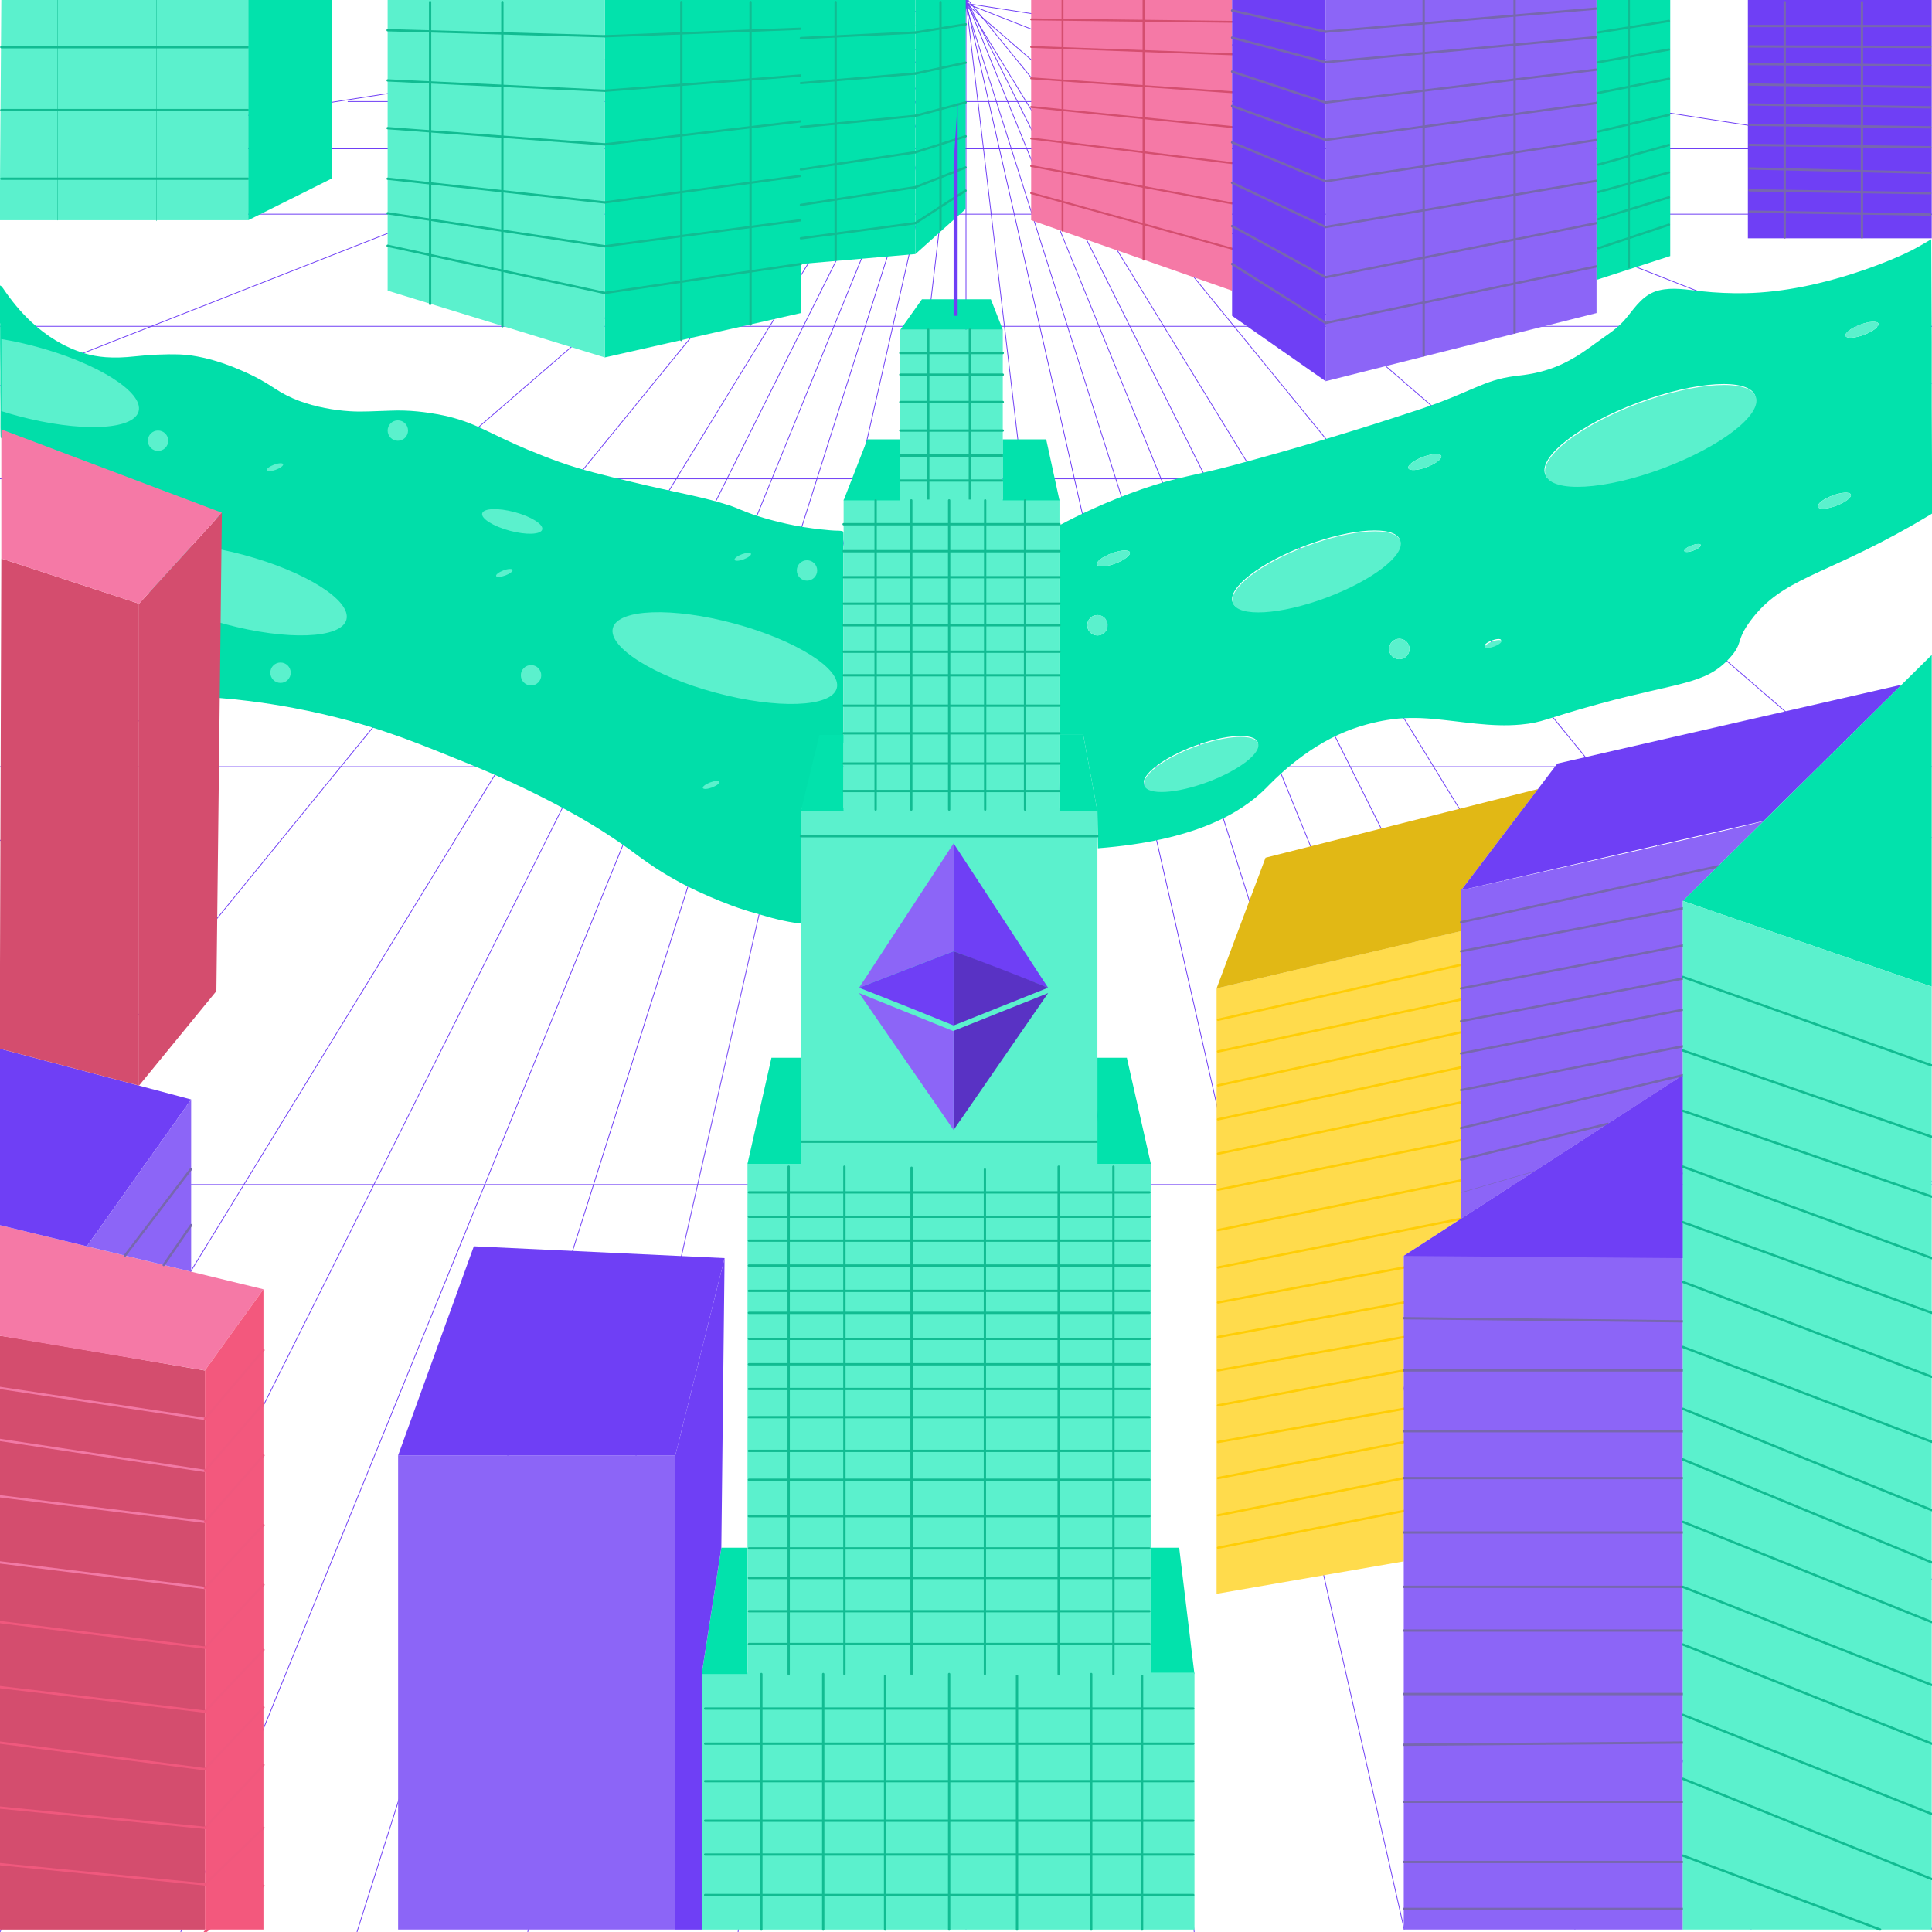 <?xml version="1.0" encoding="utf-8"?>
<!-- Generator: Adobe Illustrator 25.3.1, SVG Export Plug-In . SVG Version: 6.00 Build 0)  -->
<svg version="1.1" id="Layer_1" xmlns="http://www.w3.org/2000/svg" xmlns:xlink="http://www.w3.org/1999/xlink" x="0px" y="0px"
	 viewBox="0 0 5000 5000" style="enable-background:new 0 0 5000 5000;" xml:space="preserve">
<style type="text/css">
	.st0{fill:none;stroke:#6F3FF5;stroke-width:2;stroke-miterlimit:10;}
	.st1{fill:#5BF1CD;}
	.st2{fill:#01DEA9;}
	.st3{fill:#02E2AC;}
	.st4{fill:none;stroke:#F0587D;stroke-width:6;stroke-linecap:round;stroke-linejoin:round;stroke-miterlimit:10;}
	.st5{fill:none;stroke:#11BC92;stroke-width:6;stroke-linecap:round;stroke-linejoin:round;stroke-miterlimit:10;}
	.st6{fill:#D44D6E;}
	.st7{fill:#F579A6;}
	.st8{fill:#F3587D;}
	.st9{fill:none;stroke:#F279A5;stroke-width:6;stroke-linecap:round;stroke-linejoin:round;stroke-miterlimit:10;}
	.st10{fill:#6F3FF5;}
	.st11{fill:#8C65F7;}
	.st12{fill:none;stroke:#7767AE;stroke-width:6;stroke-linecap:round;stroke-linejoin:round;stroke-miterlimit:10;}
	.st13{fill:none;}
	.st14{fill:none;stroke:#11BC92;stroke-linecap:round;stroke-linejoin:round;stroke-miterlimit:10;}
	.st15{fill:none;stroke:#D44E6F;stroke-width:5;stroke-linecap:round;stroke-linejoin:round;stroke-miterlimit:10;}
	.st16{fill:none;stroke:#7767AE;stroke-linecap:round;stroke-linejoin:round;stroke-miterlimit:10;}
	.st17{fill:#FFDB4C;}
	.st18{fill:#E1B815;}
	.st19{fill:none;stroke:#FFCD05;stroke-width:6;stroke-linecap:round;stroke-linejoin:round;stroke-miterlimit:10;}
	.st20{fill:none;stroke:#20B790;stroke-linecap:round;stroke-linejoin:round;stroke-miterlimit:10;}
	.st21{fill:#5932C4;}
</style>
<g>
	<line class="st0" x1="2496.5" y1="-10.5" x2="5000" y2="3059.5"/>
	<line class="st0" x1="2500" y1="8.8" x2="5000" y2="4089.6"/>
	<line class="st0" x1="2496.5" y1="-10.5" x2="5000" y2="4993.6"/>
	<line class="st0" x1="2496.5" y1="-10.5" x2="4532.3" y2="4993.6"/>
	<line class="st0" x1="2500" y1="8.8" x2="5000" y2="2169.5"/>
	<line class="st0" x1="2495" y1="-1.2" x2="4076.2" y2="4993.6"/>
	<line class="st0" x1="2500" y1="8.8" x2="5000" y2="992.2"/>
	<line class="st0" x1="2500" y1="2.2" x2="3093.1" y2="5021.2"/>
	<line class="st0" x1="2500" y1="8.8" x2="2500" y2="4993.6"/>
	<line class="st0" x1="2496.5" y1="-10.5" x2="3634.2" y2="4993.6"/>
	<line class="st0" x1="2503.5" y1="-4.1" x2="0" y2="3065.8"/>
	<line class="st0" x1="2500" y1="15.2" x2="0" y2="4096"/>
	<line class="st0" x1="2503.5" y1="-4.1" x2="0" y2="5000"/>
	<line class="st0" x1="2503.5" y1="-4.1" x2="467.7" y2="5000"/>
	<line class="st0" x1="2500" y1="15.2" x2="0" y2="2175.8"/>
	<line class="st0" x1="2505" y1="5.2" x2="923.8" y2="5000"/>
	<line class="st0" x1="2500" y1="15.2" x2="0" y2="998.5"/>
	<line class="st0" x1="2500" y1="8.6" x2="1906.9" y2="5027.6"/>
	<line class="st0" x1="2503.5" y1="-4.1" x2="1365.8" y2="5000"/>
	<line class="st0" x1="899.8" y1="262.8" x2="4132.3" y2="262.8"/>
	<line class="st0" x1="53.1" y1="385" x2="4919.9" y2="385"/>
	<line class="st0" x1="0" y1="554.3" x2="5000" y2="554.3"/>
	<line class="st0" x1="0" y1="844.5" x2="5000" y2="844.5"/>
	<line class="st0" x1="0" y1="1239.1" x2="5000" y2="1239.1"/>
	<line class="st0" x1="0" y1="1984.2" x2="5000" y2="1984.2"/>
	<line class="st0" x1="0" y1="3065.8" x2="5000" y2="3065.8"/>
	<line class="st0" x1="2500" y1="8.8" x2="4996.5" y2="397.9"/>
	<line class="st0" x1="2500" y1="8.8" x2="3.5" y2="397.9"/>
</g>
<ellipse class="st1" cx="1942.4" cy="2186.1" rx="26.4" ry="26.4"/>
<path class="st2" d="M2072.3,2389.4c-1.3,0-2.7,0-4,0c-18.4-1.6-36.3-5.6-54.2-9.7c-20.3-4.6-40.1-11.1-60.2-16.6
	c-40.6-11.1-79.7-26.3-118.2-42.9c-41.9-18-82.7-38.7-121.5-62.7c-23.3-14.5-46-30-68-46.5c-48.6-36.3-99.4-69.2-152.2-99.2
	c-44.9-25.5-90.8-49.1-137.3-71.5c-49.6-23.9-100.1-46-151.2-66.6c-40-16.1-79.9-32.6-120.1-48.1c-58.3-22.5-117.3-42.7-177.6-59.2
	c-48.9-13.4-98.2-24.7-147.9-34.1c-39.3-7.5-78.7-13.5-118.4-18.4c-23.8-2.9-47.6-5.5-71.5-7.3c-5.3-0.4-6.9-1.9-7.1-7.1
	c-0.6-16.3,0.9-32.5,1.6-48.8c0-1.2,0.3-2.3,0.3-3.5c-0.6-14.1,0.5-28.3,1.3-42.4c1.7-32.6,1-65.2,2.1-97.7
	c0.8-26-0.2-51.9,0.8-77.8c1.2-32.9,0-65.9,1.2-98.8c0.9-24.3,0.3-48.6,0.7-72.8c0.1-7.5-0.4-8.3-7.5-11
	c-36.6-13.8-73.2-27.6-109.8-41.5c-43.3-16.4-86.6-32.8-129.9-49.1c-38.8-14.6-77.6-29.3-116.3-43.9
	c-48.1-18.2-96.3-36.3-144.4-54.5c-18.5-7-37-14.1-55.6-21c-4.2-1.6-5.7-4-5.8-8.5c-0.9-29.8,0.1-59.6-0.4-89.3
	c-0.7-34.3,0.1-68.6-0.5-102.9c-0.6-31.8-0.1-63.5-0.4-95.3c0-1.6,0.5-3.3-0.5-4.9c0-31,0-61.9,0.1-92.9c0-1.3-1.1-3.1,0.9-4
	c3,1.7,5,4.2,6.9,7c21.3,31.5,45.2,61,73.1,87c39.9,37.1,85.1,65.5,137.6,81.5c17.7,5.4,35.9,8.6,54.4,10c25.2,1.9,50.2,0.7,75.2-2
	c39.4-4.2,79-6.4,118.6-5c19.8,0.7,39.4,3.9,58.8,8.2c40,8.9,78.1,23.3,115.3,40.3c24.8,11.3,48.3,24.7,70.9,39.8
	c39.5,26.3,83.3,41.3,129.5,50.3c21.2,4.1,42.6,7,64.3,8.3c16,1,32,1.1,47.9,0.5c19.4-0.6,38.9-1.2,58.3-2
	c45.9-1.9,91,3.1,135.8,12.3c35.8,7.4,69.7,19.6,102.7,35.4c38,18.2,75.8,36.7,114.7,52.9c27.5,11.5,55.2,22.4,83.3,32.4
	c58.9,21.2,119.8,35.1,180.4,49.9c52.9,12.9,106.1,24.3,159.3,36c33.3,7.3,66.4,15.6,99,26c10.8,3.4,21.2,7.8,31.7,12.2
	c37.6,15.8,76.7,26.5,116.4,35.5c30.1,6.8,60.5,11.6,91.1,14.8c14.9,1.6,29.8,3.2,44.8,3.3c0.8,0,1.7,0,2.5,0.1
	c9.4,0.8,9.7,1.1,9.7,10.4c0,177.7,0,355.5,0,533.2c0,7.8-0.3,8.2-8,8.3c-14.8,0.1-29.6,0-44.5,0.1c-7.3,0-8.2,0.7-9.9,7.8
	c-15.1,61.2-29.9,122.5-44.7,183.8c-0.9,3.8-0.9,7.6-0.9,11.4c0,83.5,0,167.1-0.1,250.6C2074.7,2382.7,2075.7,2386.6,2072.3,2389.4z
	"/>
<ellipse transform="matrix(0.26 -0.966 0.966 0.26 -1024.861 1714.497)" class="st1" cx="606.2" cy="1525.9" rx="92.7" ry="299.9"/>
<path class="st3" d="M4999.3,1051.5V886c-0.4-89-0.8-177.9-1.2-266.9c-10.3,6.3-27.5,16.5-49.3,28.1
	c-30.9,16.4-230.4,107.8-431.5,111.5c-38.3,0.7-76.6-0.9-114.7-5c-35.9-3.9-73.5-11-109.3-2.2c-38.8,9.5-59,39.9-82.7,69.4
	c-24.1,30-49.6,44-78.2,65.1c-22.8,16.8-52,38.3-86.9,54.9c-53.9,25.6-99.8,29.3-125.5,32.5c-80.7,10.2-112.1,41.4-242.9,85
	c-161.4,53.7-324.3,102.7-488.6,146.6c-94.8,25.4-144.2,29.9-233.7,61.1c-91.8,32.1-164.1,67.3-211.7,92.7
	c-0.4,179.7-0.8,359.3-1.2,539c0.8-0.1,1.7-0.2,2.5-0.4c-0.8,1.5-1.7,3-2.5,4.5h61.5c12.2,65.8,24.5,131.6,36.7,197.4
	c0.4,32,0.9,64,1.3,96c248.1-19,370.1-90.2,435.6-156.2c18.5-18.7,96.1-101.1,204.4-145.4c52.6-21.6,100-28.9,109-30.4
	c39-6.6,78.3-6.3,117.6-2.9c76.1,6.7,150.8,21.9,227.5,14.8c59.2-5.5,58.1-14,202.4-53.4c208.4-56.9,276.1-49.9,338.7-119.1
	c36.3-40.1,14.1-43.1,54.3-97c81.9-109.7,186.3-113.9,417.7-246.1c23.6-13.5,42.1-24.7,52-30.7
	C5000.2,1236.4,4999.8,1143.9,4999.3,1051.5z M2840.1,1644.5c-14.6,0-26.4-11.8-26.4-26.4s11.8-26.4,26.4-26.4
	c14.6,0,26.4,11.8,26.4,26.4S2854.7,1644.5,2840.1,1644.5z M2886.4,1458.4c-23.5,8.8-44.7,10-47.5,2.8c-2.7-7.3,14.1-20.3,37.6-29.1
	c23.5-8.8,44.7-10,47.5-2.8C2926.7,1436.6,2909.9,1449.6,2886.4,1458.4z M3125.1,2021.5c-81.2,30.4-154.6,34.7-164.1,9.6
	c-9.5-25.1,48.8-70,130-100.5c81.2-30.4,154.6-34.7,164.1-9.6S3206.3,1991.1,3125.1,2021.5z M3431.5,1544.5
	c-119.5,44.7-227.6,51-241.5,14.2c-13.9-37,71.8-103.1,191.3-147.8c119.5-44.7,227.6-51,241.5-14.2
	C3636.7,1433.7,3551,1499.9,3431.5,1544.5z M3621.4,1705.9c-14.6,0-26.4-11.8-26.4-26.4s11.8-26.4,26.4-26.4s26.4,11.8,26.4,26.4
	C3647.8,1694.1,3636,1705.9,3621.4,1705.9z M3692.3,1208.9c-23.5,8.8-44.7,10-47.5,2.8c-2.7-7.3,14.1-20.3,37.6-29.1
	s44.7-10,47.5-2.8C3732.6,1187,3715.8,1200.1,3692.3,1208.9z M3865.8,1670.6c-11.7,4.4-22.4,5-23.7,1.4c-1.3-3.6,7.1-10.1,18.8-14.5
	c11.7-4.4,22.4-5,23.7-1.4C3885.9,1659.7,3877.5,1666.2,3865.8,1670.6z M4382.8,1424.7c-11.7,4.4-22.4,5-23.7,1.4
	c-1.3-3.6,7.1-10.1,18.8-14.5c11.7-4.4,22.4-5,23.7-1.4C4403,1413.8,4394.5,1420.3,4382.8,1424.7z M4302.1,1209.7
	c-150.1,56.2-285.9,64.1-303.3,17.8c-17.4-46.3,90.2-129.5,240.3-185.7c150.1-56.1,285.9-64.1,303.3-17.8
	C4559.8,1070.3,4452.2,1153.5,4302.1,1209.7z M4752.3,1308.8c-23.5,8.8-44.7,10-47.5,2.8c-2.8-7.2,14.1-20.3,37.6-29.1
	s44.7-10,47.5-2.8S4775.8,1300,4752.3,1308.8z M4823.8,866.6c-23.5,8.8-44.7,10-47.5,2.8c-2.7-7.3,14.1-20.3,37.6-29.1
	s44.7-10,47.5-2.8C4864,844.7,4847.2,857.8,4823.8,866.6z"/>
<path class="st1" d="M358.7,1064.6c13.3-49.4-105.5-124.4-265.4-167.5c-31-8.3-61.2-14.9-89.9-19.6v186.4
	c13.5,4.3,27.3,8.4,41.5,12.2C204.9,1119.2,345.3,1114.1,358.7,1064.6z"/>
<ellipse transform="matrix(0.26 -0.966 0.966 0.26 -323.03 2278.484)" class="st1" cx="1325.1" cy="1350" rx="24.9" ry="80.4"/>
<ellipse transform="matrix(0.26 -0.966 0.966 0.26 -257.66 3071.547)" class="st1" cx="1875.2" cy="1703.9" rx="92.7" ry="299.9"/>
<path class="st1" d="M2876.5,1432.1c-23.5,8.8-40.3,21.8-37.6,29.1c2.7,7.3,24,6,47.5-2.8c23.5-8.8,40.3-21.8,37.6-29.1
	C2921.3,1422.1,2900,1423.3,2876.5,1432.1z"/>
<path class="st1" d="M4813.8,840.3c-23.5,8.8-40.3,21.8-37.6,29.1c2.7,7.3,24,6,47.5-2.8c23.5-8.8,40.3-21.8,37.6-29.1
	S4837.3,831.5,4813.8,840.3z"/>
<ellipse transform="matrix(0.937 -0.35 0.35 0.937 -495.386 1214.883)" class="st1" cx="3108.3" cy="1975.9" rx="157" ry="48.5"/>
<path class="st1" d="M3682.4,1182.6c-23.5,8.8-40.3,21.8-37.6,29.1c2.7,7.3,24,6,47.5-2.8c23.5-8.8,40.3-21.8,37.6-29.1
	C3727.1,1172.5,3705.9,1173.8,3682.4,1182.6z"/>
<ellipse transform="matrix(0.937 -0.35 0.35 0.937 -123.532 1568.378)" class="st1" cx="4270.7" cy="1125.4" rx="290.2" ry="89.7"/>
<path class="st1" d="M4742.5,1282.6c-23.5,8.8-40.3,21.8-37.6,29.1c2.7,7.3,24,6,47.5-2.8c23.5-8.8,40.3-21.8,37.6-29.1
	C4787.2,1272.5,4766,1273.8,4742.5,1282.6z"/>
<ellipse transform="matrix(0.937 -0.35 0.35 0.937 -301.758 1287.861)" class="st1" cx="3406.7" cy="1477.5" rx="231.1" ry="71.4"/>
<ellipse transform="matrix(0.937 -0.35 0.35 0.937 -338.103 1459.81)" class="st1" cx="3863.5" cy="1663.9" rx="22.7" ry="7"/>
<path class="st1" d="M4377.8,1411.5c-11.7,4.4-20.2,10.9-18.8,14.5c1.4,3.6,12,3,23.7-1.4s20.2-10.9,18.8-14.5
	C4400.2,1406.5,4389.5,1407.1,4377.8,1411.5z"/>
<path class="st1" d="M713.9,1215.8c11.7-4.4,20.2-10.9,18.8-14.5s-12-3-23.7,1.4c-11.7,4.4-20.2,10.9-18.8,14.5
	C691.6,1220.8,702.2,1220.2,713.9,1215.8z"/>
<ellipse transform="matrix(0.937 -0.35 0.35 0.937 -382.541 765.081)" class="st1" cx="1922.2" cy="1439.3" rx="22.7" ry="7"/>
<path class="st1" d="M1302.8,1476.2c-11.7,4.4-20.2,10.9-18.8,14.5c1.4,3.6,12,3,23.7-1.4c11.7-4.4,20.2-10.9,18.8-14.5
	C1325.1,1471.2,1314.5,1471.8,1302.8,1476.2z"/>
<path class="st1" d="M1837.8,2024.9c-11.7,4.4-20.2,10.9-18.8,14.5c1.4,3.6,12,3,23.7-1.4c11.7-4.4,20.2-10.9,18.8-14.5
	C1860.1,2019.9,1849.5,2020.5,1837.8,2024.9z"/>
<ellipse class="st1" cx="409" cy="1140.6" rx="26.4" ry="26.4"/>
<ellipse class="st1" cx="1374.3" cy="1747.6" rx="26.4" ry="26.4"/>
<ellipse class="st1" cx="1029.6" cy="1114.3" rx="26.4" ry="26.4"/>
<ellipse class="st1" cx="2088.5" cy="1476.3" rx="26.4" ry="26.4"/>
<ellipse class="st1" cx="726" cy="1741" rx="26.4" ry="26.4"/>
<ellipse class="st1" cx="3621.4" cy="1679.6" rx="26.4" ry="26.4"/>
<ellipse transform="matrix(1.284456e-03 -1 1 1.284456e-03 1218.639 4456.296)" class="st1" cx="2840.3" cy="1618" rx="26.4" ry="26.4"/>
<polygon class="st3" points="2978.4,4005.5 3051.7,4005.5 3091.2,4332.4 2978.4,4332.4 "/>
<line class="st4" x1="530.3" y1="5000" x2="681.8" y2="4880.2"/>
<rect x="2072.7" y="2089.9" class="st1" width="767.4" height="924.9"/>
<polygon class="st3" points="2072.7,2099.3 2120.7,1901.9 2183.3,1901.9 2183.3,2099.3 "/>
<polygon class="st3" points="2741.9,1901.9 2803.4,1901.9 2840.1,2099.3 2741.9,2099.3 "/>
<line class="st5" x1="2072.7" y1="2164.1" x2="2840.1" y2="2164.1"/>
<line class="st5" x1="2072.7" y1="2954.8" x2="2840.1" y2="2954.8"/>
<g>
	<path class="st6" d="M-0.7,3457c12.8,0,531,89.9,531,89.9v1446.8h-531V3457z"/>
	<polygon class="st7" points="530.3,3546.8 681.8,3336.6 -0.7,3170.6 -0.7,3457 	"/>
	<polygon class="st8" points="681.8,3336.6 681.8,4993.6 530.3,4993.6 530.3,3546.8 	"/>
	<line class="st9" x1="-0.7" y1="3591.9" x2="530.3" y2="3672.1"/>
	<line class="st9" x1="-0.7" y1="3726.5" x2="530.3" y2="3806.7"/>
	<line class="st9" x1="-0.7" y1="3872.3" x2="530.3" y2="3938.5"/>
	<line class="st9" x1="-0.7" y1="4043.4" x2="530.3" y2="4109.6"/>
	<line class="st4" x1="-0.7" y1="4197.9" x2="530.3" y2="4264.1"/>
	<line class="st4" x1="-0.7" y1="4366.2" x2="530.3" y2="4429.7"/>
	<line class="st4" x1="-0.7" y1="4509.8" x2="530.3" y2="4578.8"/>
	<line class="st4" x1="-0.7" y1="4678" x2="530.3" y2="4730.5"/>
	<line class="st4" x1="-0.7" y1="4824.4" x2="530.3" y2="4876.8"/>
	<line class="st4" x1="530.3" y1="3672.1" x2="681.8" y2="3494.1"/>
	<line class="st4" x1="530.3" y1="3806.7" x2="681.8" y2="3632.1"/>
	<line class="st4" x1="530.3" y1="3938.5" x2="681.8" y2="3766.6"/>
	<line class="st4" x1="530.3" y1="4109.6" x2="681.8" y2="3946.8"/>
	<line class="st4" x1="530.3" y1="4264.1" x2="681.8" y2="4101.3"/>
	<line class="st4" x1="530.3" y1="4429.7" x2="681.8" y2="4269.7"/>
	<line class="st4" x1="530.3" y1="4578.8" x2="681.8" y2="4418.7"/>
	<line class="st4" x1="530.3" y1="4730.5" x2="681.8" y2="4567.7"/>
	<line class="st4" x1="530.3" y1="4876.8" x2="681.8" y2="4730.5"/>
	<polygon class="st10" points="224.7,3225.4 494.7,2845.4 -0.7,2713.9 -0.7,3170.6 	"/>
	<polygon class="st11" points="494.7,3291.1 494.7,2845.4 224.7,3225.4 	"/>
	<line class="st12" x1="323.3" y1="3249.5" x2="494.7" y2="3024.9"/>
	<line class="st12" x1="423.6" y1="3273.8" x2="494.7" y2="3170.6"/>
	<polygon class="st6" points="359.7,2809.5 -0.7,2713.9 3.4,1445.3 359.7,1562.3 	"/>
	<path class="st6" d="M574.2,1326.8l-214.5,235.5v1247.3c66.8-81.6,133.6-163.1,200.3-244.7C564.8,2152.2,569.5,1739.5,574.2,1326.8
		z"/>
	<path class="st7" d="M3.4,1111.3c190.3,71.8,380.5,143.6,570.8,215.5l-214.5,235.5L3.4,1445.3C3.4,1334,3.4,1222.6,3.4,1111.3z"/>
	<line class="st13" x1="-0.7" y1="1562.3" x2="359.7" y2="1688.4"/>
	<line class="st13" x1="3.4" y1="1703.8" x2="359.7" y2="1837.2"/>
	<line class="st13" x1="-0.7" y1="1821.9" x2="359.7" y2="1966.2"/>
	<line class="st13" x1="-0.7" y1="1975" x2="359.7" y2="2127.4"/>
	<line class="st13" x1="-0.7" y1="2114.9" x2="359.7" y2="2268"/>
	<line class="st13" x1="-0.7" y1="2272.4" x2="359.7" y2="2432"/>
	<line class="st13" x1="3.4" y1="2418.9" x2="359.7" y2="2574.2"/>
	<line class="st13" x1="3.4" y1="2545.8" x2="359.7" y2="2690.1"/>
	<line class="st13" x1="359.7" y1="1688.4" x2="572.5" y2="1476.3"/>
	<line class="st13" x1="359.7" y1="1837.2" x2="570.6" y2="1644.8"/>
	<line class="st13" x1="359.7" y1="1966.2" x2="565.4" y2="1782.6"/>
	<line class="st13" x1="359.7" y1="2127.4" x2="567.3" y2="1935.5"/>
	<line class="st13" x1="359.7" y1="2268" x2="565.3" y2="2104.1"/>
	<line class="st13" x1="359.7" y1="2432" x2="563.6" y2="2259.3"/>
	<line class="st13" x1="359.7" y1="2574.2" x2="562" y2="2397.1"/>
	<line class="st13" x1="359.7" y1="2690.1" x2="561" y2="2485.6"/>
</g>
<rect x="2330" y="853.4" class="st1" width="265.2" height="441.5"/>
<polygon class="st3" points="2595.2,853.4 2330,853.4 2386,774.5 2564.3,774.5 "/>
<g>
	<line class="st5" x1="2330" y1="913.7" x2="2595.2" y2="913.7"/>
	<line class="st5" x1="2330" y1="969.6" x2="2595.2" y2="969.6"/>
	<line class="st5" x1="2330" y1="1040.5" x2="2595.2" y2="1040.5"/>
	<line class="st5" x1="2330" y1="1114.3" x2="2595.2" y2="1114.3"/>
	<line class="st5" x1="2330" y1="1179" x2="2595.2" y2="1179"/>
	<line class="st5" x1="2330" y1="1243.7" x2="2595.2" y2="1243.7"/>
	<line class="st5" x1="2402.3" y1="853.4" x2="2402.3" y2="1298.7"/>
	<line class="st5" x1="2510" y1="853.4" x2="2510" y2="1298.7"/>
</g>
<rect x="2183.3" y="1292.8" class="st1" width="558.6" height="804.4"/>
<polygon class="st3" points="2183.3,1294.9 2244.8,1137 2330,1137 2330,1294.9 "/>
<polygon class="st3" points="2595.2,1137 2707.5,1137 2741.9,1294.9 2595.2,1294.9 "/>
<g>
	<line class="st5" x1="2183.3" y1="1356.6" x2="2741.9" y2="1356.6"/>
	<line class="st5" x1="2183.3" y1="1426.5" x2="2741.9" y2="1426.5"/>
	<line class="st5" x1="2183.3" y1="1493.8" x2="2741.9" y2="1493.8"/>
	<line class="st5" x1="2183.3" y1="1562.3" x2="2741.9" y2="1562.3"/>
	<line class="st5" x1="2183.3" y1="1618.1" x2="2741.9" y2="1618.1"/>
	<line class="st5" x1="2183.3" y1="1686.6" x2="2741.9" y2="1686.6"/>
	<line class="st5" x1="2183.3" y1="1747.6" x2="2741.9" y2="1747.6"/>
	<line class="st5" x1="2183.3" y1="1826.3" x2="2741.9" y2="1826.3"/>
	<line class="st5" x1="2183.3" y1="1897.8" x2="2741.9" y2="1897.8"/>
	<line class="st5" x1="2183.3" y1="1976.1" x2="2741.9" y2="1976.1"/>
	<line class="st5" x1="2183.3" y1="2047.1" x2="2741.9" y2="2047.1"/>
	<line class="st5" x1="2266.1" y1="1294.9" x2="2266.1" y2="2095.2"/>
	<line class="st5" x1="2358.4" y1="1294.9" x2="2358.4" y2="2095.2"/>
	<line class="st5" x1="2456.4" y1="1294.9" x2="2456.4" y2="2095.2"/>
	<line class="st5" x1="2549.6" y1="1294.9" x2="2549.6" y2="2095.2"/>
	<line class="st5" x1="2652.8" y1="1294.9" x2="2652.8" y2="2095.2"/>
</g>
<polygon class="st3" points="1934.5,3012 1996.5,2737.5 2072.7,2737.5 2072.7,3012 "/>
<polygon class="st3" points="2840.1,2737.5 2916.3,2737.5 2978.4,3012 2840.1,3012 "/>
<rect x="1816" y="4328.8" class="st1" width="1275.3" height="664.9"/>
<polygon class="st3" points="1816,4332.4 1866.8,4005.5 1934.5,4005.5 1934.5,4332.4 "/>
<rect x="1030.3" y="3766.6" class="st11" width="717.4" height="1227"/>
<polygon class="st10" points="1226.3,3225.4 1030.3,3766.6 1747.7,3766.6 1875.2,3256 "/>
<path class="st10" d="M1875.2,3256L1875.2,3256l-127.5,510.6v1227.1h68.3v-661.3c16.9-109,33.9-217.9,50.8-326.9
	C1869.6,3755.6,1872.4,3505.8,1875.2,3256z"/>
<line class="st13" x1="1030.3" y1="3852.5" x2="1747.7" y2="3852.5"/>
<line class="st13" x1="1030.3" y1="3950.5" x2="1747.7" y2="3952.3"/>
<line class="st13" x1="1030.3" y1="4028.2" x2="1747.7" y2="4028.2"/>
<line class="st13" x1="1030.3" y1="4107" x2="1747.7" y2="4114.3"/>
<line class="st13" x1="1030.3" y1="4182.7" x2="1747.7" y2="4182.7"/>
<line class="st13" x1="1030.3" y1="4279.8" x2="1747.7" y2="4276.3"/>
<line class="st13" x1="1030.3" y1="4372.7" x2="1747.7" y2="4370.8"/>
<line class="st13" x1="1030.3" y1="4471" x2="1747.7" y2="4467.3"/>
<line class="st13" x1="1030.3" y1="4574.7" x2="1747.7" y2="4569.3"/>
<line class="st13" x1="1030.3" y1="4649.1" x2="1747.7" y2="4649.1"/>
<line class="st13" x1="1030.3" y1="4757.3" x2="1747.7" y2="4755.5"/>
<line class="st13" x1="1030.3" y1="4856.8" x2="1747.7" y2="4856.8"/>
<line class="st13" x1="1030.3" y1="4932.2" x2="1747.7" y2="4926.8"/>
<line class="st13" x1="1747.7" y1="3852.5" x2="1875.2" y2="3393.6"/>
<line class="st13" x1="1747.7" y1="3952.3" x2="1872.3" y2="3511.8"/>
<line class="st13" x1="1747.7" y1="4028.2" x2="1871.3" y2="3602.8"/>
<line class="st13" x1="1747.7" y1="4114.3" x2="1870.4" y2="3686.6"/>
<line class="st13" x1="1747.7" y1="4182.7" x2="1869.2" y2="3788.6"/>
<line class="st13" x1="1747.7" y1="4276.3" x2="1868.1" y2="3888.5"/>
<line class="st13" x1="1747.7" y1="4370.8" x2="1866.8" y2="4005.5"/>
<line class="st13" x1="1747.7" y1="4467.3" x2="1838.4" y2="4188.2"/>
<line class="st13" x1="1747.7" y1="4569.3" x2="1816" y2="4367.2"/>
<line class="st13" x1="1747.7" y1="4649.1" x2="1816" y2="4468.2"/>
<line class="st13" x1="1747.7" y1="4749.5" x2="1816" y2="4558.7"/>
<line class="st13" x1="1747.7" y1="4850.6" x2="1816" y2="4663"/>
<line class="st13" x1="1747.7" y1="4926.8" x2="1816" y2="4762.8"/>
<line class="st13" x1="1747.7" y1="5000" x2="1816" y2="4856.8"/>
<rect x="1934.5" y="3012" class="st1" width="1043.9" height="1320.4"/>
<g>
	<line class="st5" x1="1938.3" y1="3085.9" x2="2974.6" y2="3085.9"/>
	<line class="st5" x1="1938.3" y1="3149" x2="2974.6" y2="3149"/>
	<line class="st5" x1="1938.3" y1="3210.8" x2="2974.6" y2="3210.8"/>
	<line class="st5" x1="1938.3" y1="3275.2" x2="2974.6" y2="3275.2"/>
	<line class="st5" x1="1938.3" y1="3340.8" x2="2974.6" y2="3340.8"/>
	<line class="st5" x1="1938.3" y1="3397.7" x2="2974.6" y2="3397.7"/>
	<line class="st5" x1="1938.3" y1="3465" x2="2974.6" y2="3465"/>
	<line class="st5" x1="1938.3" y1="3530.8" x2="2974.6" y2="3530.8"/>
	<line class="st5" x1="1938.3" y1="3594.8" x2="2974.6" y2="3594.8"/>
	<line class="st5" x1="1938.3" y1="3667.7" x2="2974.6" y2="3667.7"/>
	<line class="st5" x1="1938.3" y1="3754.9" x2="2974.6" y2="3754.9"/>
	<line class="st5" x1="1938.3" y1="3829.6" x2="2974.6" y2="3829.6"/>
	<line class="st5" x1="1938.3" y1="3923.9" x2="2974.6" y2="3923.9"/>
	<line class="st5" x1="1938.3" y1="4007.3" x2="2974.6" y2="4007.3"/>
	<line class="st5" x1="1938.3" y1="4083.8" x2="2974.6" y2="4083.8"/>
	<line class="st5" x1="1938.3" y1="4169.8" x2="2974.6" y2="4169.8"/>
	<line class="st5" x1="1938.3" y1="4254.8" x2="2974.6" y2="4254.8"/>
	<line class="st5" x1="2041.1" y1="3019.3" x2="2041.1" y2="4332.4"/>
	<line class="st5" x1="2185.3" y1="3019.3" x2="2185.3" y2="4332.4"/>
	<line class="st5" x1="2359.1" y1="3022.1" x2="2359.1" y2="4332.4"/>
	<line class="st5" x1="2548.9" y1="3026.5" x2="2548.9" y2="4332.4"/>
	<line class="st5" x1="2739.8" y1="3019.3" x2="2739.8" y2="4332.4"/>
	<line class="st5" x1="2881.5" y1="3019.3" x2="2881.5" y2="4332.4"/>
</g>
<g>
	<g>
		<line class="st5" x1="1824.9" y1="4421.8" x2="3088" y2="4421.8"/>
		<line class="st5" x1="1824.9" y1="4512.6" x2="3088" y2="4512.6"/>
		<line class="st5" x1="1824.9" y1="4609.6" x2="3088" y2="4609.6"/>
		<line class="st5" x1="1824.9" y1="4712.1" x2="3088" y2="4712.1"/>
		<line class="st5" x1="1824.9" y1="4799.6" x2="3088" y2="4799.6"/>
		<line class="st5" x1="1824.9" y1="4904.3" x2="3088" y2="4904.3"/>
	</g>
	<line class="st5" x1="1970.4" y1="4332.4" x2="1970.4" y2="4993.6"/>
	<line class="st5" x1="2130.5" y1="4332.4" x2="2130.5" y2="4993.6"/>
	<line class="st5" x1="2290.6" y1="4337" x2="2290.6" y2="4993.6"/>
	<line class="st5" x1="2456.4" y1="4332.4" x2="2456.4" y2="4993.6"/>
	<line class="st5" x1="2632" y1="4337" x2="2632" y2="4993.6"/>
	<line class="st5" x1="2824.1" y1="4332.4" x2="2824.1" y2="4993.6"/>
	<line class="st5" x1="2955.7" y1="4337" x2="2955.7" y2="4993.6"/>
</g>
<path class="st1" d="M-0.7,569.9c19.5,0,643.2,0,643.2,0V0H3.4L-0.7,569.9z"/>
<line class="st5" x1="3.4" y1="122" x2="642.5" y2="122"/>
<line class="st5" x1="3.4" y1="284.9" x2="642.5" y2="284.9"/>
<line class="st5" x1="3.4" y1="462.5" x2="642.5" y2="462.5"/>
<line class="st14" x1="149.1" y1="0" x2="149.1" y2="569.9"/>
<line class="st14" x1="405.3" y1="0" x2="405.3" y2="571.7"/>
<g>
	<polygon class="st3" points="858.9,0 858.9,461.8 642.5,569.9 642.5,0 	"/>
	<line class="st13" x1="642.5" y1="122" x2="858.9" y2="65.4"/>
	<line class="st13" x1="642.5" y1="284.9" x2="858.9" y2="216.9"/>
	<line class="st13" x1="642.5" y1="462.5" x2="858.9" y2="369.8"/>
	<line class="st13" x1="732.5" y1="0" x2="732.5" y2="527.7"/>
	<line class="st13" x1="807.2" y1="0" x2="807.2" y2="475.5"/>
</g>
<polygon class="st3" points="2072.7,0 2072.7,810.2 1565,925.1 1565,0 "/>
<line class="st5" x1="1565" y1="93.8" x2="2072.7" y2="74.3"/>
<line class="st5" x1="1565" y1="234.8" x2="2072.7" y2="195.3"/>
<line class="st5" x1="1565" y1="373.6" x2="2072.7" y2="313.8"/>
<line class="st5" x1="1565" y1="523.9" x2="2072.7" y2="455.1"/>
<line class="st5" x1="1565" y1="637.3" x2="2072.7" y2="569.9"/>
<line class="st5" x1="1565" y1="758.2" x2="2072.7" y2="683.1"/>
<polygon class="st1" points="1003.2,0 1003.2,752.2 1565,925 1565,0 "/>
<line class="st5" x1="1003.2" y1="78.1" x2="1565" y2="93.8"/>
<line class="st5" x1="1003.2" y1="208" x2="1565" y2="234.8"/>
<line class="st5" x1="1003.2" y1="331.6" x2="1565" y2="373.6"/>
<line class="st5" x1="1003.2" y1="462.5" x2="1565" y2="523.9"/>
<line class="st5" x1="1003.2" y1="636" x2="1565" y2="758.2"/>
<line class="st5" x1="1003.2" y1="551.9" x2="1565" y2="637.3"/>
<line class="st5" x1="1113.1" y1="5.3" x2="1113.1" y2="786.7"/>
<line class="st5" x1="1300.1" y1="5.3" x2="1300.1" y2="844.4"/>
<line class="st5" x1="1763.3" y1="5.3" x2="1763.3" y2="879.9"/>
<line class="st5" x1="1942.4" y1="5.3" x2="1942.4" y2="839.8"/>
<polygon class="st3" points="2369.1,0 2369.1,657.5 2072.7,683.1 2072.7,0 "/>
<polygon class="st3" points="2499.3,0 2498.8,541.2 2369.1,657.5 2369.1,0 "/>
<line class="st5" x1="2072.7" y1="98.5" x2="2369.1" y2="84.1"/>
<line class="st5" x1="2072.7" y1="215" x2="2369.1" y2="190.2"/>
<line class="st5" x1="2072.7" y1="328.7" x2="2369.1" y2="299.7"/>
<line class="st5" x1="2072.7" y1="438.5" x2="2369.1" y2="394"/>
<line class="st5" x1="2072.7" y1="530.2" x2="2369.1" y2="484.4"/>
<line class="st5" x1="2072.7" y1="616.7" x2="2369.1" y2="577.4"/>
<line class="st5" x1="2369.1" y1="84.1" x2="2499.2" y2="62.8"/>
<line class="st5" x1="2369.1" y1="190.2" x2="2499.1" y2="162.2"/>
<line class="st5" x1="2369.1" y1="299.7" x2="2499" y2="265"/>
<line class="st5" x1="2369.1" y1="394" x2="2499" y2="352.6"/>
<line class="st5" x1="2369.1" y1="484.4" x2="2498.9" y2="433.4"/>
<line class="st5" x1="2369.1" y1="577.4" x2="2498.8" y2="493.3"/>
<line class="st5" x1="2162.6" y1="5.3" x2="2162.6" y2="671.9"/>
<line class="st5" x1="2434" y1="5.3" x2="2434" y2="594.9"/>
<polygon class="st7" points="2668.6,0 2668.6,569.9 3188.6,752.3 3188.6,0 "/>
<line class="st15" x1="2668.6" y1="50.1" x2="3188.6" y2="56.5"/>
<line class="st15" x1="2668.6" y1="121.4" x2="3188.6" y2="140.5"/>
<line class="st15" x1="2668.6" y1="202.6" x2="3188.6" y2="238.6"/>
<line class="st15" x1="2668.6" y1="276.8" x2="3188.6" y2="328.7"/>
<line class="st15" x1="2668.6" y1="358.3" x2="3188.6" y2="422.1"/>
<line class="st15" x1="2668.6" y1="429.6" x2="3188.6" y2="526.4"/>
<line class="st15" x1="2668.6" y1="499.7" x2="3188.6" y2="643.6"/>
<line class="st15" x1="2749.8" y1="0" x2="2749.8" y2="597"/>
<line class="st15" x1="2959.5" y1="0" x2="2959.5" y2="671.9"/>
<polygon class="st11" points="3430.8,0 3430.8,986.6 4131.8,810.2 4131.8,0 "/>
<line class="st16" x1="3309.7" y1="0" x2="3309.7" y2="902"/>
<polygon class="st10" points="3188.6,0 3188.6,817.3 3430.8,986.6 3430.8,0 "/>
<line class="st12" x1="3188.6" y1="683.1" x2="3430.8" y2="835.9"/>
<line class="st12" x1="3188.6" y1="585" x2="3430.8" y2="717.5"/>
<line class="st12" x1="3188.6" y1="473" x2="3430.8" y2="587.5"/>
<line class="st12" x1="3188.6" y1="368.5" x2="3430.8" y2="469.1"/>
<line class="st12" x1="3188.6" y1="274.2" x2="3430.8" y2="362.1"/>
<line class="st12" x1="3188.6" y1="185.2" x2="3430.8" y2="265.3"/>
<line class="st12" x1="3188.6" y1="97.3" x2="3430.8" y2="160.9"/>
<line class="st12" x1="3188.6" y1="27.2" x2="3430.8" y2="82"/>
<line class="st12" x1="3430.8" y1="835.9" x2="4131.8" y2="689.4"/>
<line class="st12" x1="3430.8" y1="717.5" x2="4131.8" y2="577.4"/>
<line class="st12" x1="3430.8" y1="587.5" x2="4131.8" y2="467.9"/>
<line class="st12" x1="3430.8" y1="469.1" x2="4131.8" y2="362.1"/>
<line class="st12" x1="3430.8" y1="362.1" x2="4131.8" y2="266.6"/>
<line class="st12" x1="3430.8" y1="265.3" x2="4131.8" y2="180.1"/>
<line class="st12" x1="3430.8" y1="160.9" x2="4131.8" y2="96"/>
<line class="st12" x1="3430.8" y1="82" x2="4131.8" y2="22.1"/>
<line class="st12" x1="3684.4" y1="0" x2="3684.4" y2="919.7"/>
<line class="st12" x1="3919.7" y1="0" x2="3919.7" y2="860.6"/>
<path class="st3" d="M4322.5,0c0,19.2,0,662.6,0,662.6l-190.7,61.7V0H4322.5z"/>
<g>
	<line class="st5" x1="4136.6" y1="642.3" x2="4319.1" y2="581.5"/>
	<line class="st5" x1="4136.6" y1="567.1" x2="4319.1" y2="510.7"/>
	<line class="st5" x1="4136.6" y1="496.9" x2="4319.1" y2="446.4"/>
	<line class="st5" x1="4136.6" y1="426.1" x2="4319.1" y2="375.2"/>
	<line class="st5" x1="4136.6" y1="340.3" x2="4319.1" y2="297.3"/>
	<line class="st5" x1="4136.6" y1="240.4" x2="4319.1" y2="203.8"/>
	<line class="st5" x1="4136.6" y1="160.9" x2="4319.1" y2="128.1"/>
	<line class="st5" x1="4136.6" y1="83.8" x2="4319.1" y2="54.2"/>
	<line class="st5" x1="4215.3" y1="0" x2="4215.3" y2="691.5"/>
</g>
<rect x="4523.5" y="0" class="st10" width="475.8" height="616.7"/>
<g>
	<line class="st12" x1="4527.8" y1="547.8" x2="4995.5" y2="555.3"/>
	<line class="st12" x1="4527.8" y1="492.5" x2="4995.5" y2="500"/>
	<line class="st12" x1="4527.8" y1="435.9" x2="4995.5" y2="447.2"/>
	<line class="st12" x1="4527.8" y1="375" x2="4995.5" y2="381.1"/>
	<line class="st12" x1="4527.8" y1="322.8" x2="4995.5" y2="329.5"/>
	<line class="st12" x1="4527.8" y1="270.3" x2="4995.5" y2="277.7"/>
	<line class="st12" x1="4527.8" y1="218.6" x2="4995.5" y2="225.4"/>
	<line class="st12" x1="4527.8" y1="165.7" x2="4995.5" y2="169.4"/>
	<line class="st12" x1="4527.8" y1="120.1" x2="4995.5" y2="121.3"/>
	<line class="st12" x1="4527.8" y1="67.2" x2="4995.5" y2="67.2"/>
	<line class="st12" x1="4618.8" y1="5.6" x2="4618.8" y2="614.4"/>
	<line class="st12" x1="4818.8" y1="5.6" x2="4818.8" y2="614.2"/>
</g>
<polygon class="st10" points="2478.4,265 2467.9,422.8 2467.9,817.3 2478.4,817.3 "/>
<g>
	<path class="st17" d="M3148.5,2557.9v1566.9c161.5-28,323-56,484.5-84c0-263.5,0-527,0-790.5c49.5-32.1,98.9-64.1,148.4-96.1
		c0-248.3,0-496.5,0-744.8L3148.5,2557.9z"/>
	<path class="st18" d="M3275.2,2219.7l-126.7,338.3l632.9-148.4v-105.5c66.4-87.4,132.7-174.8,199.1-262.2
		C3745.3,2101.1,3510.3,2160.3,3275.2,2219.7z"/>
	<g>
		<line class="st19" x1="3152.4" y1="2639.2" x2="3781.3" y2="2496.8"/>
		<line class="st19" x1="3152.4" y1="2721.2" x2="3781.3" y2="2586.6"/>
		<line class="st19" x1="3152.4" y1="2809" x2="3781.3" y2="2671.5"/>
		<line class="st19" x1="3152.4" y1="2896.8" x2="3781.3" y2="2762.2"/>
		<line class="st19" x1="3152.4" y1="2985.7" x2="3781.3" y2="2852.9"/>
		<line class="st19" x1="3152.4" y1="3079" x2="3781.3" y2="2950.7"/>
		<line class="st19" x1="3152.4" y1="3183.5" x2="3781.3" y2="3054.8"/>
		<line class="st19" x1="3152.4" y1="3280.2" x2="3781.3" y2="3154.2"/>
		<line class="st19" x1="3152.4" y1="3370.8" x2="3633.8" y2="3280.2"/>
		<line class="st19" x1="3152.4" y1="3460.2" x2="3633.8" y2="3370.8"/>
		<line class="st19" x1="3152.4" y1="3546.6" x2="3633.8" y2="3460.2"/>
		<line class="st19" x1="3152.4" y1="3637.1" x2="3633.8" y2="3546.6"/>
		<line class="st19" x1="3152.4" y1="3732" x2="3633.8" y2="3645.9"/>
		<line class="st19" x1="3152.4" y1="3825.3" x2="3633.8" y2="3732"/>
		<line class="st19" x1="3152.4" y1="3921.6" x2="3633.8" y2="3825.3"/>
		<line class="st19" x1="3152.4" y1="4005.5" x2="3633.8" y2="3910.2"/>
	</g>
	<path class="st11" d="M3781.3,2304.1v850.2l573.9-371.6v-450.8c0,0,216.1-213.6,209.8-207.4
		C4558.8,2130.5,3781.3,2304.1,3781.3,2304.1z"/>
	<polygon class="st10" points="4030.3,1976.1 3781.3,2304.1 4565,2124.3 4921.5,1772 	"/>
	<line class="st12" x1="3781.3" y1="2386.6" x2="4445.8" y2="2242.2"/>
	<line class="st12" x1="3781.3" y1="2461.9" x2="4355.2" y2="2350.8"/>
	<line class="st12" x1="3781.3" y1="2557.9" x2="4355.2" y2="2447"/>
	<line class="st12" x1="3781.3" y1="2642.7" x2="4362.8" y2="2531"/>
	<line class="st12" x1="3781.3" y1="2726.3" x2="4355.2" y2="2613.1"/>
	<line class="st12" x1="3781.3" y1="2821" x2="4355.2" y2="2707.7"/>
	<line class="st12" x1="3781.3" y1="2919.3" x2="4355.2" y2="2782.6"/>
	<line class="st12" x1="3781.3" y1="3001" x2="4160.8" y2="2908.5"/>
	<line class="st16" x1="3781.3" y1="3086.4" x2="3971" y2="3031.3"/>
	<polygon class="st11" points="3632.9,3250.4 3632.9,4993.6 4355.2,4993.6 4355.2,2782.6 	"/>
	<polygon class="st10" points="4355.2,3256 3632.9,3250.4 4355.2,2782.6 	"/>
	<g>
		<line class="st12" x1="3632.9" y1="3411.4" x2="4355.2" y2="3419.6"/>
		<line class="st12" x1="3632.9" y1="3546.6" x2="4355.2" y2="3546.6"/>
		<line class="st12" x1="3632.9" y1="3703.9" x2="4355.2" y2="3703.9"/>
		<line class="st12" x1="3632.9" y1="3825.3" x2="4355.2" y2="3825.3"/>
		<line class="st12" x1="3632.9" y1="3966" x2="4355.2" y2="3966"/>
		<line class="st12" x1="3632.9" y1="4106.8" x2="4355.2" y2="4106.8"/>
		<line class="st12" x1="3632.9" y1="4219.9" x2="4355.2" y2="4219.9"/>
		<line class="st12" x1="3632.9" y1="4384.2" x2="4355.2" y2="4384.2"/>
		<line class="st12" x1="3632.9" y1="4515.4" x2="4355.2" y2="4509.8"/>
		<line class="st12" x1="3632.9" y1="4663" x2="4355.2" y2="4663"/>
		<line class="st12" x1="3632.9" y1="4818.9" x2="4355.2" y2="4818.9"/>
		<line class="st12" x1="3632.9" y1="4940.3" x2="4355.2" y2="4940.3"/>
	</g>
	<polygon class="st3" points="4999.3,2553.5 4355.2,2331.7 4999.3,1695 	"/>
	<polygon class="st1" points="4355.2,4993.6 4355.2,2331.7 4999.3,2553.5 4999.3,4993.6 	"/>
	<line class="st5" x1="4355.2" y1="2528.2" x2="4999.3" y2="2757.3"/>
	<line class="st5" x1="4355.2" y1="2718.6" x2="4999.3" y2="2942.1"/>
	<line class="st5" x1="4355.2" y1="2874.7" x2="4999.3" y2="3096.8"/>
	<line class="st5" x1="4355.2" y1="3019.3" x2="4999.3" y2="3256"/>
	<line class="st5" x1="4355.2" y1="3163" x2="4999.3" y2="3397.6"/>
	<line class="st5" x1="4355.2" y1="3317.5" x2="4999.3" y2="3563.2"/>
	<line class="st5" x1="4355.2" y1="3485.9" x2="4999.3" y2="3731.4"/>
	<line class="st5" x1="4355.2" y1="3646" x2="4999.3" y2="3908.1"/>
	<line class="st5" x1="4355.2" y1="3777" x2="4999.3" y2="4043.4"/>
	<line class="st5" x1="4355.2" y1="3938.5" x2="4999.3" y2="4197.9"/>
	<line class="st5" x1="4355.2" y1="4106.8" x2="4999.3" y2="4360.7"/>
	<line class="st5" x1="4355.2" y1="4255.9" x2="4999.3" y2="4512.5"/>
	<line class="st5" x1="4355.2" y1="4437.9" x2="4999.3" y2="4694.6"/>
	<line class="st5" x1="4355.2" y1="4603.5" x2="4999.3" y2="4863"/>
	<line class="st5" x1="4355.2" y1="4802.3" x2="4865.8" y2="4993.6"/>
</g>
<path class="st20" d="M2498.8,2459"/>
<g>
	<path class="st11" d="M2467.9,2182.7L2467.9,2182.7l-244.6,373.5c81.5-31.5,163-62.9,244.6-94.4V2182.7z"/>
	<path class="st10" d="M2712.4,2556.2l-244.5-373.5c0,93,0,186.1,0,279.1C2549.4,2493.3,2630.9,2524.8,2712.4,2556.2z"/>
	<path class="st21" d="M2467.9,2924.4L2467.9,2924.4l244.6-354.3c-81.5,32.6-163.1,65.1-244.6,97.7V2924.4z"/>
	<path class="st11" d="M2466.7,2668.2c-81.1-32.8-162.3-65.4-243.4-98.2l244.5,354.4v-256.7
		C2467.5,2667.9,2467.1,2668,2466.7,2668.2z"/>
	<path class="st10" d="M2223.3,2556.2c30.1,11.7,60.1,23.5,90.1,35.4c51.6,20.5,103.1,41.2,154.5,62.3v-192.1
		C2386.3,2493.3,2304.8,2524.8,2223.3,2556.2z"/>
	<path class="st21" d="M2712.4,2556.2L2712.4,2556.2c-40-16.4-80.2-32.4-120.5-47.9c-51.1-19.7-95.1-35.9-105.8-39.8
		c-7.7-2.8-14-5.1-18.2-6.7c0,64,0,128,0,192.1c40.8-16.3,81.5-32.6,122.3-48.8C2630.9,2588.8,2671.7,2572.5,2712.4,2556.2z"/>
</g>
</svg>
